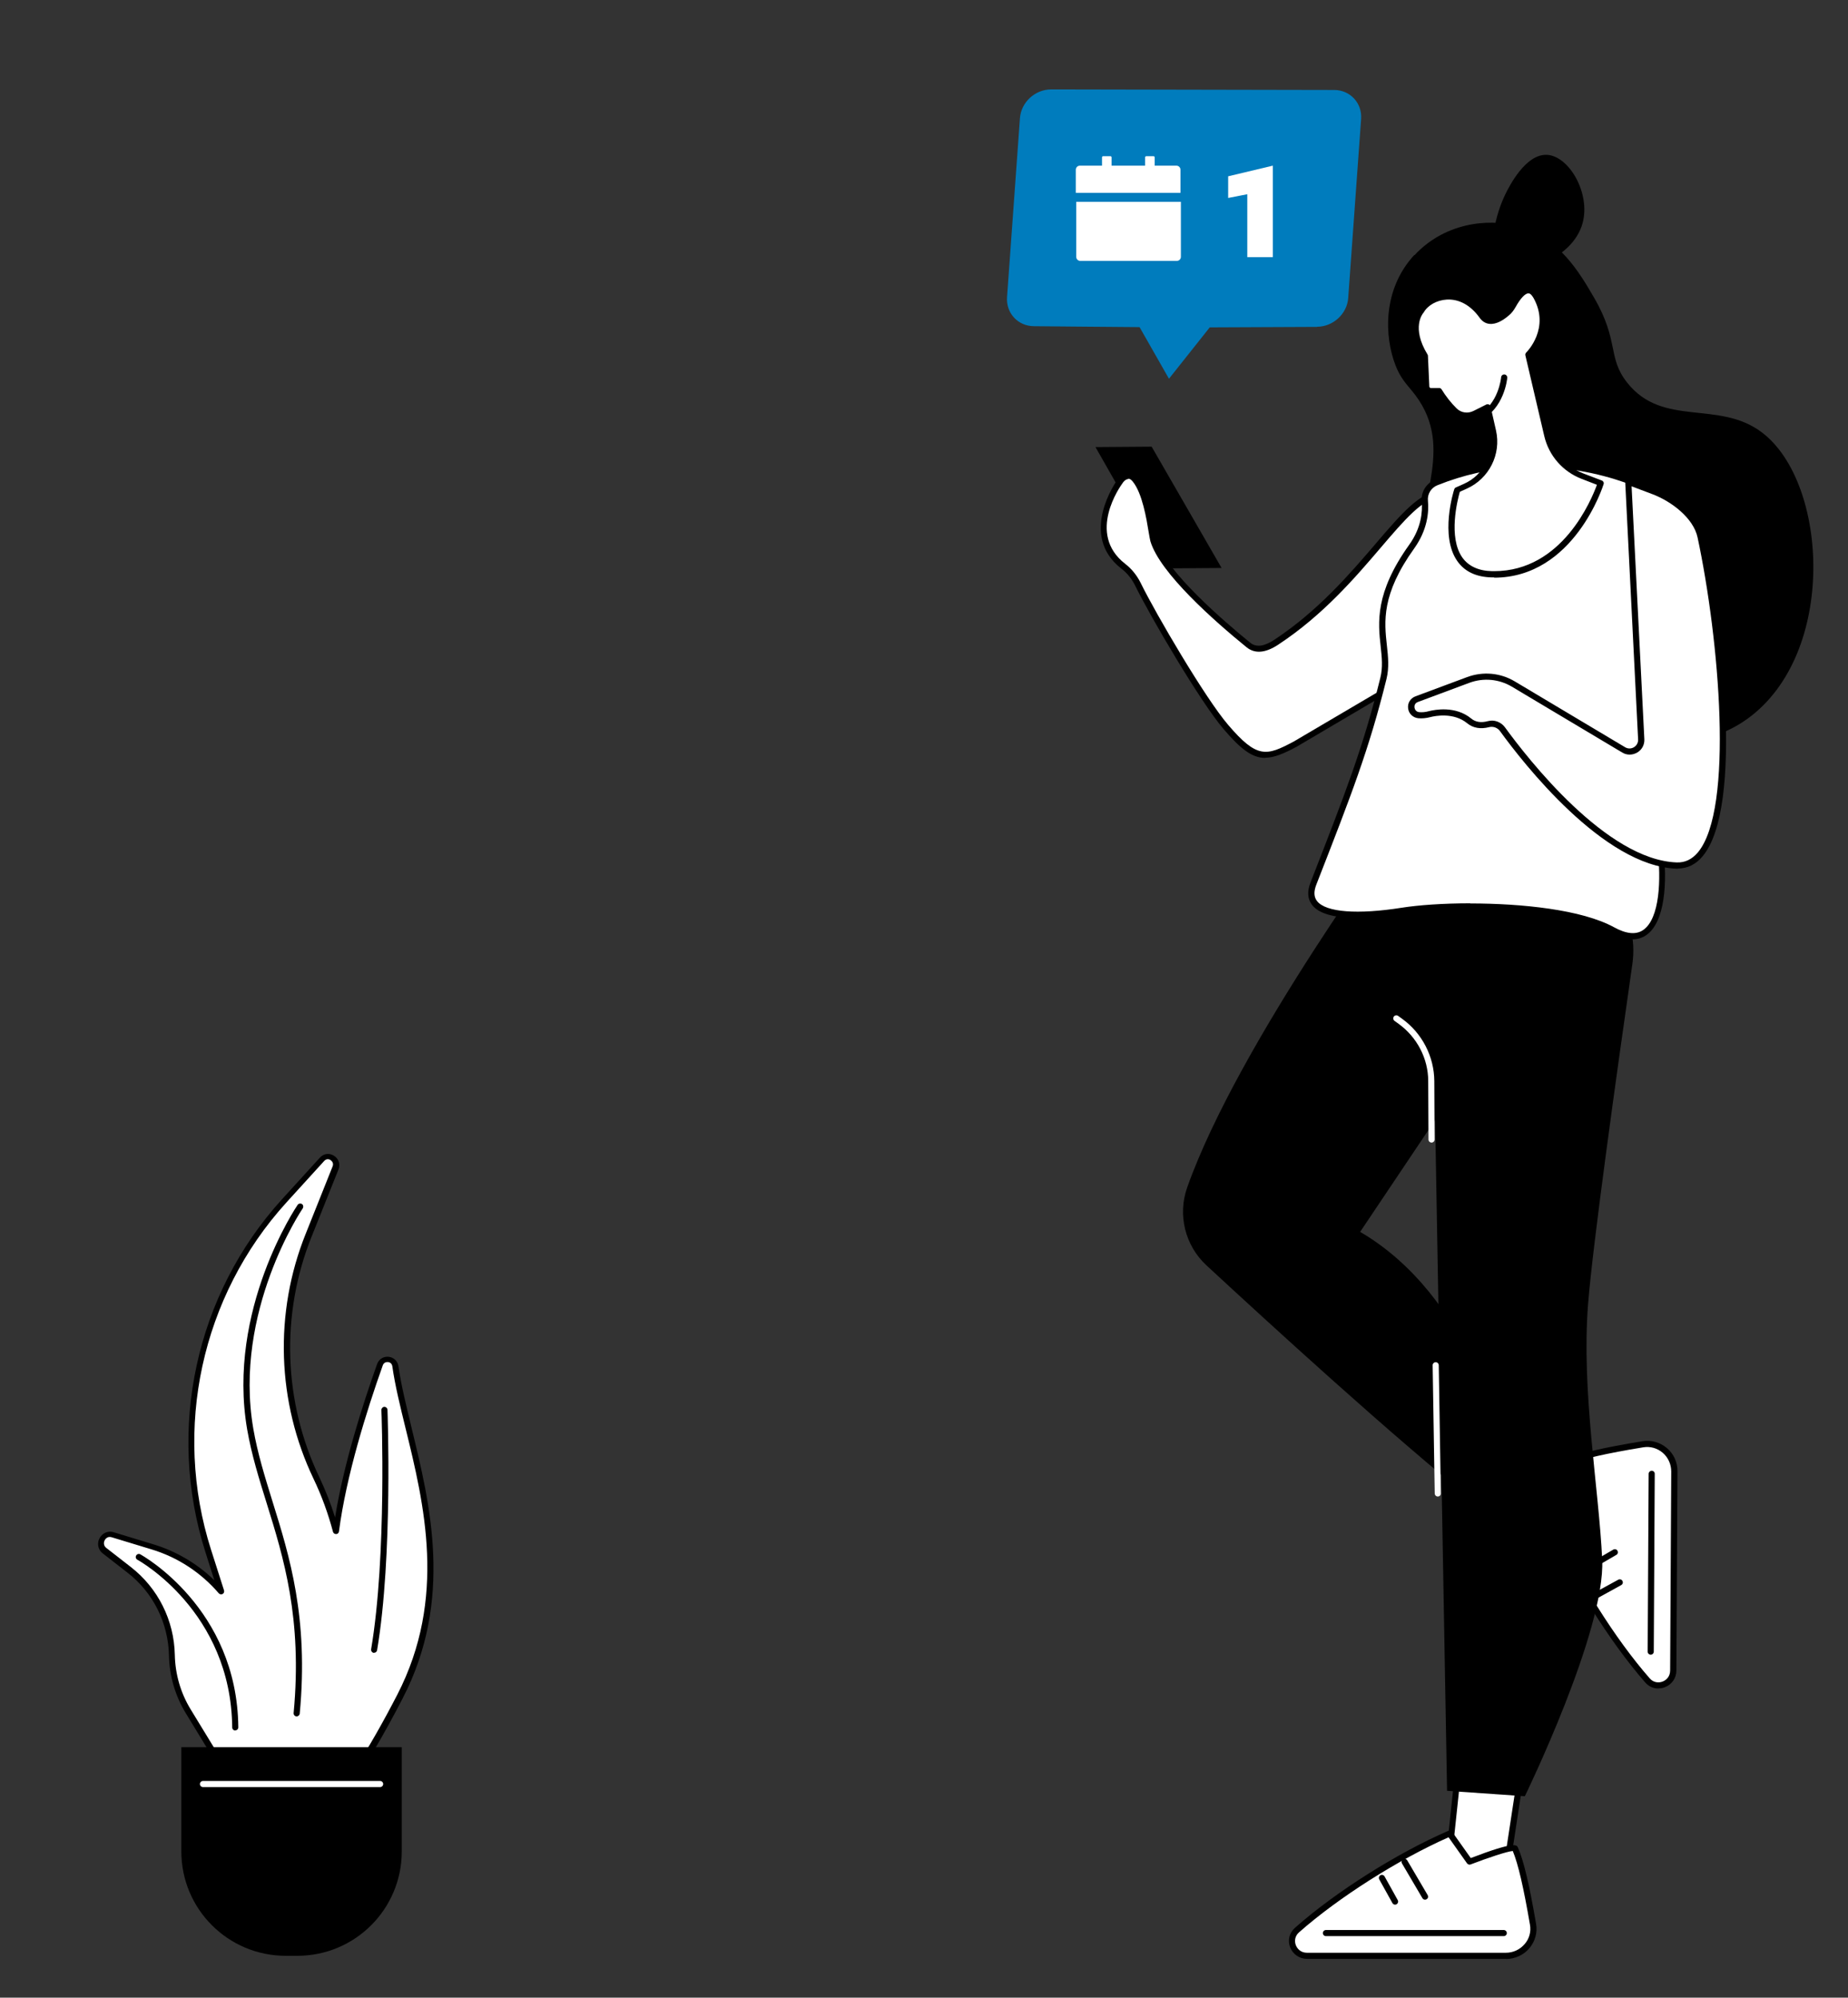 <?xml version="1.0" encoding="UTF-8"?>
<svg id="Calque_1" xmlns="http://www.w3.org/2000/svg" version="1.1" viewBox="0 0 1333 1441">
  <rect x="0" y="0" width="1333" height="1441" fill="#333333" stroke="none"/>
  <!-- Generator: Adobe Illustrator 29.0.0, SVG Export Plug-In . SVG Version: 2.1.0 Build 186)  -->
  <defs>
    <style>
      .st0 {
        fill: none;
      }

      .st1 {
        fill: #007cbd;
      }

      .st2 {
        fill: #fff;
      }
    </style>
  </defs>
  <path class="st0" d="M0,0h1333v1441H0V0Z"/>
  <path class="st1" d="M950,235.8l-89.8.4c-8.2,0-75-.5-82.6-.6l-31.7-.3c-11.6,0-20.3-9.4-19.5-20.9l9.3-129.1c.8-11.5,10.9-20.8,22.5-20.8l204.1.4c11.6,0,20.3,9.4,19.5,20.9l-9.3,129.1c-.8,11.5-10.9,20.8-22.5,20.8h0Z"/>
  <path class="st1" d="M821.1,234.4l22.1,38.8,30.8-38.8h-52.9,0Z"/>
  <path class="st2" d="M1098.9,1267.8l-16.1,105.7-39-19.8,11.1-105.5,44,19.6h0Z"/>
  <path d="M1046.1,1352.4l34.9,17.8,15.4-101-39.7-17.7-10.7,100.9ZM1082.8,1375.7c-.3,0-.7,0-1-.2l-39-19.9c-.8-.4-1.3-1.3-1.2-2.2l11.1-105.5c0-.7.5-1.3,1.1-1.7.6-.3,1.4-.4,2,0l44,19.6c.9.4,1.4,1.4,1.3,2.3l-16.1,105.7c-.1.7-.5,1.3-1.2,1.6-.3.2-.7.2-1,.2h0Z"/>
  <path class="st2" d="M1092.9,1333.5c4.5,10.2,8.7,29.4,13,54.6,2,11.9-7.3,22.8-19.5,22.8h-143.5c-9.9,0-14.5-12-7.2-18.6,28.6-25.3,72.3-53.2,110.1-69.7l14.4,20.4s31.6-12.3,32.8-9.4h0Z"/>
  <path d="M1090.8,1334.4h0,0ZM1044.9,1325.3c-36.3,16.1-79.5,43.5-107.9,68.6-3.2,2.8-3.3,6.6-2.3,9.2,1,2.6,3.6,5.5,8,5.5h143.5c5.3,0,10.2-2.3,13.6-6.3,3.3-3.8,4.7-8.9,3.8-13.9-4.6-26.8-8.5-43.8-12.4-53.2-3.8.2-18.2,5-30.4,9.7-.9.4-2,0-2.6-.8l-13.4-18.9h0ZM1086.3,1413h-143.5c-5.5,0-10.2-3.3-12.2-8.3-1.9-5.1-.6-10.5,3.5-14.1,29.1-25.8,73.6-53.9,110.7-70,1-.4,2.1-.1,2.7.8l13.4,18.9c32-12.3,33.2-9.5,34-7.6,4.2,9.5,8.3,27,13.1,55.1,1.1,6.2-.7,12.6-4.8,17.5-4.2,5-10.4,7.8-16.9,7.8Z"/>
  <path d="M1084.7,1396.6h-128.3c-1.2,0-2.2-1-2.2-2.2h0c0-1.2,1-2.2,2.2-2.2h128.3c1.2,0,2.2,1,2.2,2.2s-1,2.2-2.2,2.2ZM1027.9,1370.3c-.8,0-1.5-.4-1.9-1.1l-14.7-25c-.6-1-.3-2.4.8-3,1-.6,2.4-.3,3,.8l14.7,25c.6,1.1.3,2.4-.8,3-.4.2-.7.3-1.1.3ZM1006.3,1373.9c-.8,0-1.5-.4-1.9-1.1l-9.5-17.1c-.6-1.1-.2-2.4.8-3,0,0,0,0,0,0,1.1-.6,2.4-.2,3,.8,0,0,0,0,0,0l9.5,17.1c.6,1.1.2,2.4-.8,3-.3.2-.7.3-1.1.3h0Z"/>
  <path class="st2" d="M1130.5,1054.5c10.2-4.4,29.5-8.5,54.6-12.7,11.9-2,22.7,7.4,22.6,19.7l-.8,143.5c0,9.9-12.1,14.5-18.6,7.1-25.1-28.7-52.8-72.6-69.1-110.5l20.4-14.3s-12.1-31.6-9.3-32.8Z"/>
  <path d="M1130.5,1054.5h0,0ZM1122,1102.5c15.9,36.4,43,79.7,68,108.2,2.8,3.2,6.6,3.3,9.2,2.3,2.7-1,5.5-3.6,5.5-8l.8-143.5c0-5.2-2.2-10.2-6.2-13.6-3.9-3.3-8.9-4.7-13.9-3.9-26.9,4.4-43.8,8.3-53.2,12.1.2,3.8,4.9,18.2,9.6,30.4.4.9,0,2-.8,2.6l-19,13.3h0ZM1196.2,1218c-3.6,0-7-1.5-9.5-4.4-25.6-29.3-53.5-73.9-69.4-111.1-.4-1,0-2.1.8-2.7l19-13.3c-12.2-32-9.3-33.2-7.5-34.1,9.5-4.1,27.1-8.2,55.2-12.8,6.2-1,12.6.8,17.5,4.9,5,4.2,7.8,10.4,7.7,17l-.8,143.5c0,5.5-3.3,10.2-8.4,12.1-1.5.6-3,.8-4.5.8h0Z"/>
  <path d="M1190.7,1193.6h0c-1.2,0-2.2-1-2.2-2.2l.7-128.3c0-1.2,1.1-2.2,2.2-2.2,1.2,0,2.2,1,2.2,2.2l-.7,128.3c0,1.2-1,2.2-2.2,2.2ZM1139.7,1136.5c-.8,0-1.5-.4-1.9-1.1-.6-1-.3-2.4.8-3,0,0,0,0,0,0l25.1-14.6c1-.6,2.4-.3,3,.8,0,0,0,0,0,0,.6,1.1.3,2.4-.8,3l-25.1,14.6c-.3.2-.7.3-1.1.3ZM1151.1,1153c-.8,0-1.5-.4-1.9-1.1-.6-1.1-.2-2.4.9-3l17.2-9.4c1.1-.6,2.4-.2,3,.9.6,1.1.2,2.4-.9,3,0,0,0,0,0,0l-17.2,9.5c-.3.2-.7.3-1.1.3ZM1011.4,592.7s-117.9,159.1-155,263.7c-7.1,19.9-1.6,42.1,13.9,56.4,43.2,40,135.5,124.6,194.8,171.8l17.7-45s-21.4-104.1-101.7-151l99.6-148.5,21.9-115.6-91.2-31.8h0Z"/>
  <path d="M1123.5,620.2c35.2,6.4,59,39.4,54,74.9-11.1,77.4-28.7,203.2-32,245.7-4.9,62.9,7.8,132.8,10.2,184.2,2.4,51.3-55.8,170.7-55.8,170.7l-56.1-3.9-10.4-584.3-15.1-107,105.3,19.9h0Z"/>
  <path class="st2" d="M1037.1,1079.5c-1.2,0-2.2-1-2.2-2.2l-1.5-92.5c0-1.2,1-2.2,2.2-2.2,1.2,0,2.2,1,2.2,2.2l1.5,92.5c0,1.2-.9,2.2-2.2,2.2,0,0,0,0,0,0h0ZM1032.6,824.2c-1.2,0-2.2-1-2.2-2.2l-.2-42.1c0-16.4-8.1-31.8-21.4-41.4l-2.9-2.1c-1-.7-1.2-2.1-.5-3.1.7-1,2.1-1.2,3.1-.5l2.9,2.1c14.4,10.4,23.1,27.2,23.2,45l.2,42.1c0,1.2-1,2.2-2.2,2.2,0,0,0,0,0,0h0Z"/>
  <path d="M1020.3,184.1c20.8-22.5,51.6-27.2,74.8-20.9,29.4,8,44.2,33.4,54.6,51.3,18.5,31.7,9.5,43.1,24,61.5,25.7,32.6,66,12.2,97.3,36,47.8,36.3,54.3,159.5-10.4,206.4-43.1,31.3-101.7,13.2-117.7,8.3-48.4-14.9-108.6-56.6-117.3-113.2-7.1-46.7,23.7-85.6-2.1-124.8-6.6-10-12-12.7-16.9-25.2-7.9-20.3-9.7-54.4,13.6-79.6Z"/>
  <path d="M1082.9,189.6c-11-8.9-4-35.3,3-49.6,2.6-5.3,14.5-29.2,30.1-28.3,16,1,31.3,27.8,25.6,49.1-7.1,26.6-45.7,39.3-58.7,28.8ZM881.1,409.7l-41.1.3-49.8-87.5,40.5-.3,50.5,87.6h0Z"/>
  <path class="st2" d="M1038.4,356.7c-26.5.7-54.8,65.2-118,106.8-6.5,4.3-13.9,6.9-20,2-20.3-16.5-62-52.6-68.7-75.5-1.4-4.6-3.7-32.2-13.1-43.7-5.9-7.2-11,1.3-11,1.3,0,0-27.6,37.5,2.6,60.9,4.5,3.5,8.1,8.1,10.6,13.2,11.2,23.1,47.1,83.8,63.3,102.7,21.1,24.6,28.9,23.8,50,12.5l96.7-57s25.4-123.8,7.6-123.3Z"/>
  <path d="M1038.4,356.7h0,0ZM813.7,345.6h-.1c-1.8.1-3.6,2.3-4,3.1-1.2,1.6-26.1,36.2,2,58,4.7,3.6,8.6,8.5,11.3,14,10.7,21.9,46.5,83,63,102.2,20.9,24.5,27.6,22.5,47.3,12l95.8-56.4c8.8-43,18.8-109.5,10.9-119-.5-.6-.9-.7-1.2-.7-12.1.3-25.6,16.2-42.7,36.2-18.6,21.8-41.7,48.8-74.1,70.1-9.1,6-16.7,6.6-22.6,1.9-23-18.7-62.7-53.6-69.5-76.6-.3-1.2-.7-3.3-1.2-6.3-1.6-9.8-4.6-28.2-11.5-36.7-1.1-1.4-2.2-2.1-3.2-2.1h0ZM912.6,546.7c-9.3,0-17.5-6.1-30.1-20.9-16.6-19.4-52.8-81.1-63.6-103.2-2.4-4.9-5.8-9.2-10-12.4-31.5-24.4-3.3-63.6-3-64,.2-.3,3-4.8,7.4-5.1,2.6-.2,5,1.1,7.1,3.7,7.7,9.4,10.8,28.5,12.4,38.7.4,2.6.8,4.8,1,5.7,6.6,22.7,49.8,59.6,68,74.4,4.3,3.5,9.9,2.8,17.4-2.1,31.8-21,54.7-47.8,73.1-69.3,18.6-21.7,32-37.4,46-37.8,1.8,0,3.5.7,4.7,2.2,12,14.2-7.8,112.5-10.1,123.7-.1.6-.5,1.1-1,1.4l-96.7,57c-9.3,5-16.3,7.9-22.7,7.9h0Z"/>
  <path class="st2" d="M1191.5,353.8s-72-39.4-155.5-5.9c-5.4,2.2-8.8,7.6-8.3,13.5.7,7.9-.3,20.1-9.5,32.9-35.5,49.6-14.3,70.3-20.4,95-12.4,50.1-24.6,81.6-50.5,148.1-9.8,25,30,25.1,63.9,19.7,33.9-5.4,117-5.3,151.9,13.8,34.8,19.2,38.4-27.8,34.5-59-3.9-31.3-6.2-258-6.2-258Z"/>
  <path d="M1060.5,651.7c37,0,80.5,4.4,103.8,17.2,8.7,4.8,15.8,5.5,20.9,2,12.1-8.2,13.1-36.8,10.4-58.8-3.8-30.2-6-236.4-6.2-256.9-9.5-4.7-76.6-35.7-152.5-5.2-4.6,1.8-7.4,6.4-6.9,11.2.8,8.3-.4,21.1-9.9,34.4-23.8,33.2-21.6,52.8-19.7,70.1.9,8.2,1.7,15.9-.3,24.1-12.6,50.9-25.3,83.5-50.6,148.3-2,5.1-1.8,9,.6,12,6.4,8,29.2,9.7,60.9,4.7,12-1.9,29.9-3.2,49.6-3.2h0ZM1177.7,677.5c-4.6,0-9.8-1.6-15.6-4.7-34.3-18.9-117.4-18.8-150.5-13.6-19.8,3.2-54.7,6.6-65-6.2-3.4-4.3-3.9-9.8-1.3-16.4,25.2-64.7,37.9-97.1,50.4-147.8,1.8-7.4,1.1-14.4.2-22.5-1.9-17.2-4.2-38.6,20.5-73.2,8.8-12.2,9.8-23.9,9.1-31.4-.6-6.8,3.3-13.2,9.7-15.7,83.4-33.5,156.6,5.6,157.3,6,.7.4,1.1,1.1,1.1,1.9,0,2.3,2.3,226.9,6.1,257.7,3.1,24.4,1.4,53.7-12.3,63-2.9,2-6.2,3-9.9,3h0Z"/>
  <path class="st2" d="M1171.2,540.8l-79.6-47.5c-9.8-5.8-21.7-6.9-32.4-3l-37.3,13.9c-6,2.2-4.8,10.9,1.6,11.6,2.2.2,4.8,0,7.8-.7,8.6-2.2,20.2-2,28.6,4.9,4.5,3.7,9.9,3.4,13.9,2.4,3.8-1,7.8.5,10.1,3.7,16,22,73.8,96.5,125.6,98.3,49.5,1.7,33.5-160.7,17.2-237.2-3.2-14.9-19.7-27.4-33.9-32.8l-18.2-6.9,9.3,185.8c.3,6.7-6.9,11.1-12.7,7.7h0Z"/>
  <path d="M1076.1,519.8c3.7,0,7.2,1.8,9.5,4.9,16.3,22.4,73.2,95.7,123.9,97.4,6,.2,10.9-2.2,15.2-7.2,26.2-31.3,15.4-154.1-.2-227.2-3-14.1-19-26.1-32.5-31.2l-15.1-5.7,9.2,182.4c.2,4-1.7,7.6-5.1,9.6s-7.5,2.1-10.9,0l-79.6-47.5c-9.3-5.5-20.4-6.5-30.5-2.8l-37.3,13.9c-2.1.8-2.6,2.6-2.4,4,.2,1.4,1.2,3.1,3.4,3.3,2.1.2,4.5,0,7-.7,4.3-1.1,19.2-4,30.5,5.3,3.1,2.6,7.2,3.2,12,1.9,1-.2,2-.4,3-.4h0ZM1210.2,626.6c-.3,0-.6,0-.9,0-52.7-1.8-110.8-76.4-127.3-99.2-1.8-2.5-4.9-3.6-7.8-2.9-6.2,1.6-11.7.7-15.9-2.8-9.7-7.9-22.9-5.4-26.7-4.4-3,.8-5.9,1-8.5.8-3.9-.4-6.9-3.2-7.4-7.1-.5-3.8,1.6-7.3,5.3-8.7l37.3-13.9c11.4-4.2,23.9-3.1,34.3,3.1l79.6,47.5c2,1.2,4.4,1.2,6.4,0,2-1.2,3.1-3.3,3-5.6l-9.3-185.8c0-.8.3-1.5.9-1.9.6-.4,1.4-.5,2.1-.3l18.2,6.9c14.7,5.6,31.9,18.8,35.3,34.4,12.8,59.9,29.4,195.1-.7,231-4.9,5.9-10.9,8.8-17.9,8.8h0Z"/>
  <path class="st2" d="M1063.7,298.9c-4.9,2.4-10.8,1.6-14.7-2.2-4.3-4.3-8.1-9.1-11.2-14.3h-5.7c-1.8.2-3.3-1.3-3.4-3.1l-1-22.1c-13-21.2-2.8-32.6-2.8-32.6,6.5-11.3,28.6-17.5,43.9,3.6,5.3,7.3,13.5,1.9,18-2,1.8-1.6,3.3-3.6,4.5-5.7,3-5.6,10.7-17.2,16.7-6.3,13,23.5-5.7,41.9-5.7,41.9l13.6,58.1c3.1,13.4,12.7,24.4,25.6,29.3l13.1,5s-20.5,67-78.4,65.8c-44.2-.9-25.2-60.7-25.2-60.7l5.8-2.6c15.2-6.7,23.5-23.2,19.9-39.5l-3.9-17.2-9.2,4.6h0Z"/>
  <path d="M1052.9,355.1c-1.5,5.4-8.5,32.5,2,47.2,4.5,6.2,11.7,9.5,21.4,9.7.5,0,1,0,1.5,0,49.1,0,70.2-51.6,74.1-62.3l-11.1-4.3c-13.5-5.2-23.6-16.7-26.9-30.9l-13.6-58.1c-.2-.7,0-1.5.6-2.1.7-.7,17.3-17.6,5.3-39.3-.9-1.5-2.2-3.4-3.7-3.4h0c-2.4,0-5.8,3.7-9.1,9.6-1.4,2.5-3,4.7-5,6.3-3.6,3.1-8.9,6.7-14.1,6.1-2.8-.3-5.2-1.8-7.1-4.5-6.4-8.9-14.7-13.5-23.6-13-7.1.4-13.6,4-16.6,9.2,0,.1-.2.3-.3.4-.4.4-8.9,10.6,3,30,.2.3.3.7.3,1l1,22.1c0,.6.5,1.1,1.2,1.1h5.7c.8-.1,1.5.3,1.9.9,3.1,5,6.7,9.7,10.9,13.8,3.2,3.2,8.1,3.9,12.2,1.8l9.2-4.6c.6-.3,1.3-.3,1.9,0,.6.3,1.1.8,1.2,1.5l3.9,17.2c3.9,17.2-5,34.8-21.1,42l-4.9,2.2h0ZM1077.8,416.5c-.5,0-1.1,0-1.6,0-11.2-.2-19.6-4.1-24.9-11.6-12.9-18.1-2.8-50.7-2.3-52,.2-.6.6-1.1,1.2-1.3l5.8-2.6c14.2-6.3,22-21.8,18.6-36.9l-3.3-14.5-6.7,3.3c-5.8,2.9-12.7,1.8-17.2-2.7-4.1-4.1-7.8-8.7-10.9-13.6h-4.4c-2.9.1-5.5-2.2-5.6-5.2l-1-21.5c-12.5-20.8-3.8-32.8-2.4-34.5,3.8-6.4,11.6-10.8,20.1-11.3,6-.3,17.6,1.2,27.4,14.8,1.2,1.6,2.5,2.5,4.1,2.7,2.8.3,6.6-1.5,10.7-5.1,1.5-1.3,2.9-3.1,4-5.1,3-5.4,7.6-11.9,12.9-11.9h0c3,0,5.5,1.9,7.6,5.7,11.9,21.6-1.6,39.4-5.2,43.6l13.4,57c3,12.7,12,23.1,24.2,27.8l13.1,5c1.1.4,1.7,1.6,1.3,2.7-.2.7-21.2,67.4-79,67.4h0Z"/>
  <path d="M1066.8,303.5c-1.2,0-2.2-1-2.2-2.2,0-.8.5-1.6,1.2-2,15.1-7.3,17-26.9,17-27.2.1-1.2,1.2-2.1,2.4-2,1.2.1,2.1,1.2,2,2.4,0,.9-2.2,22.3-19.5,30.7-.3.1-.6.2-1,.2Z"/>
  <path class="st2" d="M217.6,1279.6h.4c0,.3-.1.5-.2.7l-.3-.7h0ZM285.2,985.5c-.9-6-9.1-6.9-11.1-1.2-10.7,30.2-26.4,79.1-31.7,120.3-3.5-13.2-8.2-26.1-14.1-38.6-26.2-54.9-28.3-118.5-5.7-175.1l19.4-48.5c2.5-6.1-5.4-11.1-9.8-6.2l-27.3,30c-61.9,68.1-82.8,164.5-54.7,252.5l9.4,29.4c-13-15.1-30.1-26.4-49.6-32.3l-28.6-8.7c-6.9-2.1-11.6,7.1-5.9,11.5l17.6,13.7c19.1,14.8,30.4,37.6,30.9,61.8.3,14.3,4.3,28.2,11.8,40.3l28.4,46.6,52,4.7c-9.2,32.4-17.3,56.2-17.3,56.2,0,0,34-10.6,89.6-118.6,47-91.1,5.1-179.2-3.3-238.1h0Z"/>
  <path d="M217.9,1282.5c-.9,0-1.7-.6-2.1-1.4l-.3-.7c-.3-.7-.2-1.6.3-2.2s1.3-.9,2.1-.8h.4c.6.2,1.1.6,1.4,1.1.3.5.4,1.2.2,1.8l-.2.6c-.3.9-1.1,1.6-2,1.6,0,0,0,0-.1,0h0ZM165.6,1279.1l50.9,4.6c.7,0,1.2.4,1.6.9.4.5.5,1.2.3,1.8-6.6,23.3-12.7,42.4-15.6,51.1,10.9-6.9,40.9-31.9,83.8-115.1,35.9-69.7,19.3-137.7,5.9-192.3-3.9-15.9-7.6-31-9.5-44.5-.3-2.1-1.8-3-3.2-3.1-1.3-.1-3,.4-3.7,2.4-11.6,32.6-26.4,79.8-31.6,119.8-.1,1-1,1.9-2,1.9-1.1,0-2-.6-2.3-1.6-3.5-13.2-8.2-26.1-14-38.2-26.5-55.4-28.6-119.8-5.7-176.8l19.4-48.6c.9-2.2-.3-3.8-1.5-4.6-1.2-.8-3.1-1-4.6.7l-27.3,30c-61.2,67.4-82,163.3-54.3,250.3l9.4,29.4c.3,1-.1,2.1-1,2.6-.9.5-2.1.3-2.8-.5-12.9-15-29.7-26-48.6-31.7l-28.6-8.7c-2.5-.8-4.3.6-5.1,2.2-.8,1.5-.9,3.9,1.2,5.5l17.6,13.7c19.7,15.3,31.3,38.5,31.8,63.5.3,13.9,4.2,27.4,11.4,39.2l27.9,45.7h0ZM199,1344.4c-.6,0-1.2-.2-1.6-.7-.6-.6-.8-1.5-.5-2.2,0-.2,7.8-22.9,16.6-53.6l-49.4-4.4c-.7,0-1.3-.4-1.7-1.1l-28.4-46.6c-7.6-12.5-11.8-26.8-12.1-41.4-.5-23.7-11.4-45.7-30.1-60.1l-17.6-13.7c-4-3.1-4.1-7.8-2.4-11,1.7-3.2,5.5-5.8,10.3-4.3l28.6,8.7c16.5,5,31.5,13.9,43.9,25.9l-6.4-20.2c-28.2-88.5-7.1-186.1,55.2-254.6l27.3-30c2.7-3,6.8-3.6,10.2-1.4,2.9,1.8,5,5.6,3.2,10l-19.4,48.5c-22.4,55.9-20.3,119,5.6,173.3,4.4,9.3,8.3,19.1,11.4,29.1,6.1-38.1,19.6-80.6,30.3-110.6,1.2-3.5,4.6-5.7,8.3-5.3,3.7.4,6.6,3.1,7.1,6.9,1.9,13.3,5.6,28.2,9.4,44.1,13.5,55.3,30.4,124.2-6.3,195.3-55.4,107.5-89.5,119.2-90.9,119.7-.2,0-.4.1-.7.1Z"/>
  <path d="M214,1238.1c0,0-.1,0-.2,0-1.2-.1-2.1-1.2-2-2.4,6.4-68.3-7.3-112.3-19.4-151.2-5.6-18-10.9-35-14.1-53.3-14.9-86.4,35.9-161.4,36.4-162.1.7-1,2.1-1.2,3.1-.6,1,.7,1.2,2.1.6,3.1-.5.7-50.2,74.3-35.7,158.9,3.1,18,8.4,34.9,13.9,52.7,12.2,39.2,26.1,83.7,19.6,152.9-.1,1.1-1.1,2-2.2,2h0ZM269.9,1192.3c-1.2,0-2.2-1-2.2-2.2,0-.1,0-.3,0-.4,11.4-67.5,7.5-171.5,7.4-172.6,0-1.2.9-2.2,2.1-2.3,1.2,0,2.2.9,2.3,2.1,0,1.1,4,105.5-7.5,173.5-.2,1.1-1.1,1.8-2.2,1.8ZM169.7,1248.3c-1.2,0-2.2-1-2.2-2.2-.8-83.8-67.7-120.6-68.4-121-1.1-.6-1.5-1.9-.9-3,0,0,0,0,0,0,.6-1.1,1.9-1.5,3-.9.7.4,69.9,38.4,70.7,124.8,0,1.2-1,2.2-2.2,2.2h0,0ZM214.5,1410.8h-8.4c-41.6,0-75.3-33.7-75.3-75.3v-75.2h159v75.2c0,41.6-33.7,75.3-75.3,75.3h0Z"/>
  <path class="st2" d="M274.2,1289.1h-127.8c-1.2,0-2.2-1-2.2-2.2s1-2.2,2.2-2.2h127.8c1.2,0,2.2,1,2.2,2.2s-1,2.2-2.2,2.2Z"/>
  <path class="st2" d="M776.3,185.2c0,1.7,1.3,3,3,3h69.5c1.7,0,3-1.3,3-3v-39.6h-75.5v39.6ZM848.8,119.5h-15.9v-6c0-.4-.3-.8-.8-.8h-5.3c-.4,0-.8.3-.8.8v6h-24.2v-6c0-.4-.3-.8-.8-.8h-5.3c-.4,0-.8.3-.8.8v6h-15.9c-1.7,0-3,1.3-3,3v16.6h75.5v-16.6c0-1.7-1.3-3-3-3Z"/>
  <path class="st2" d="M885.9,127.2v15.6l13.8-2.7v45.4h18.4v-66l-32.3,7.7h0Z"/>
</svg>